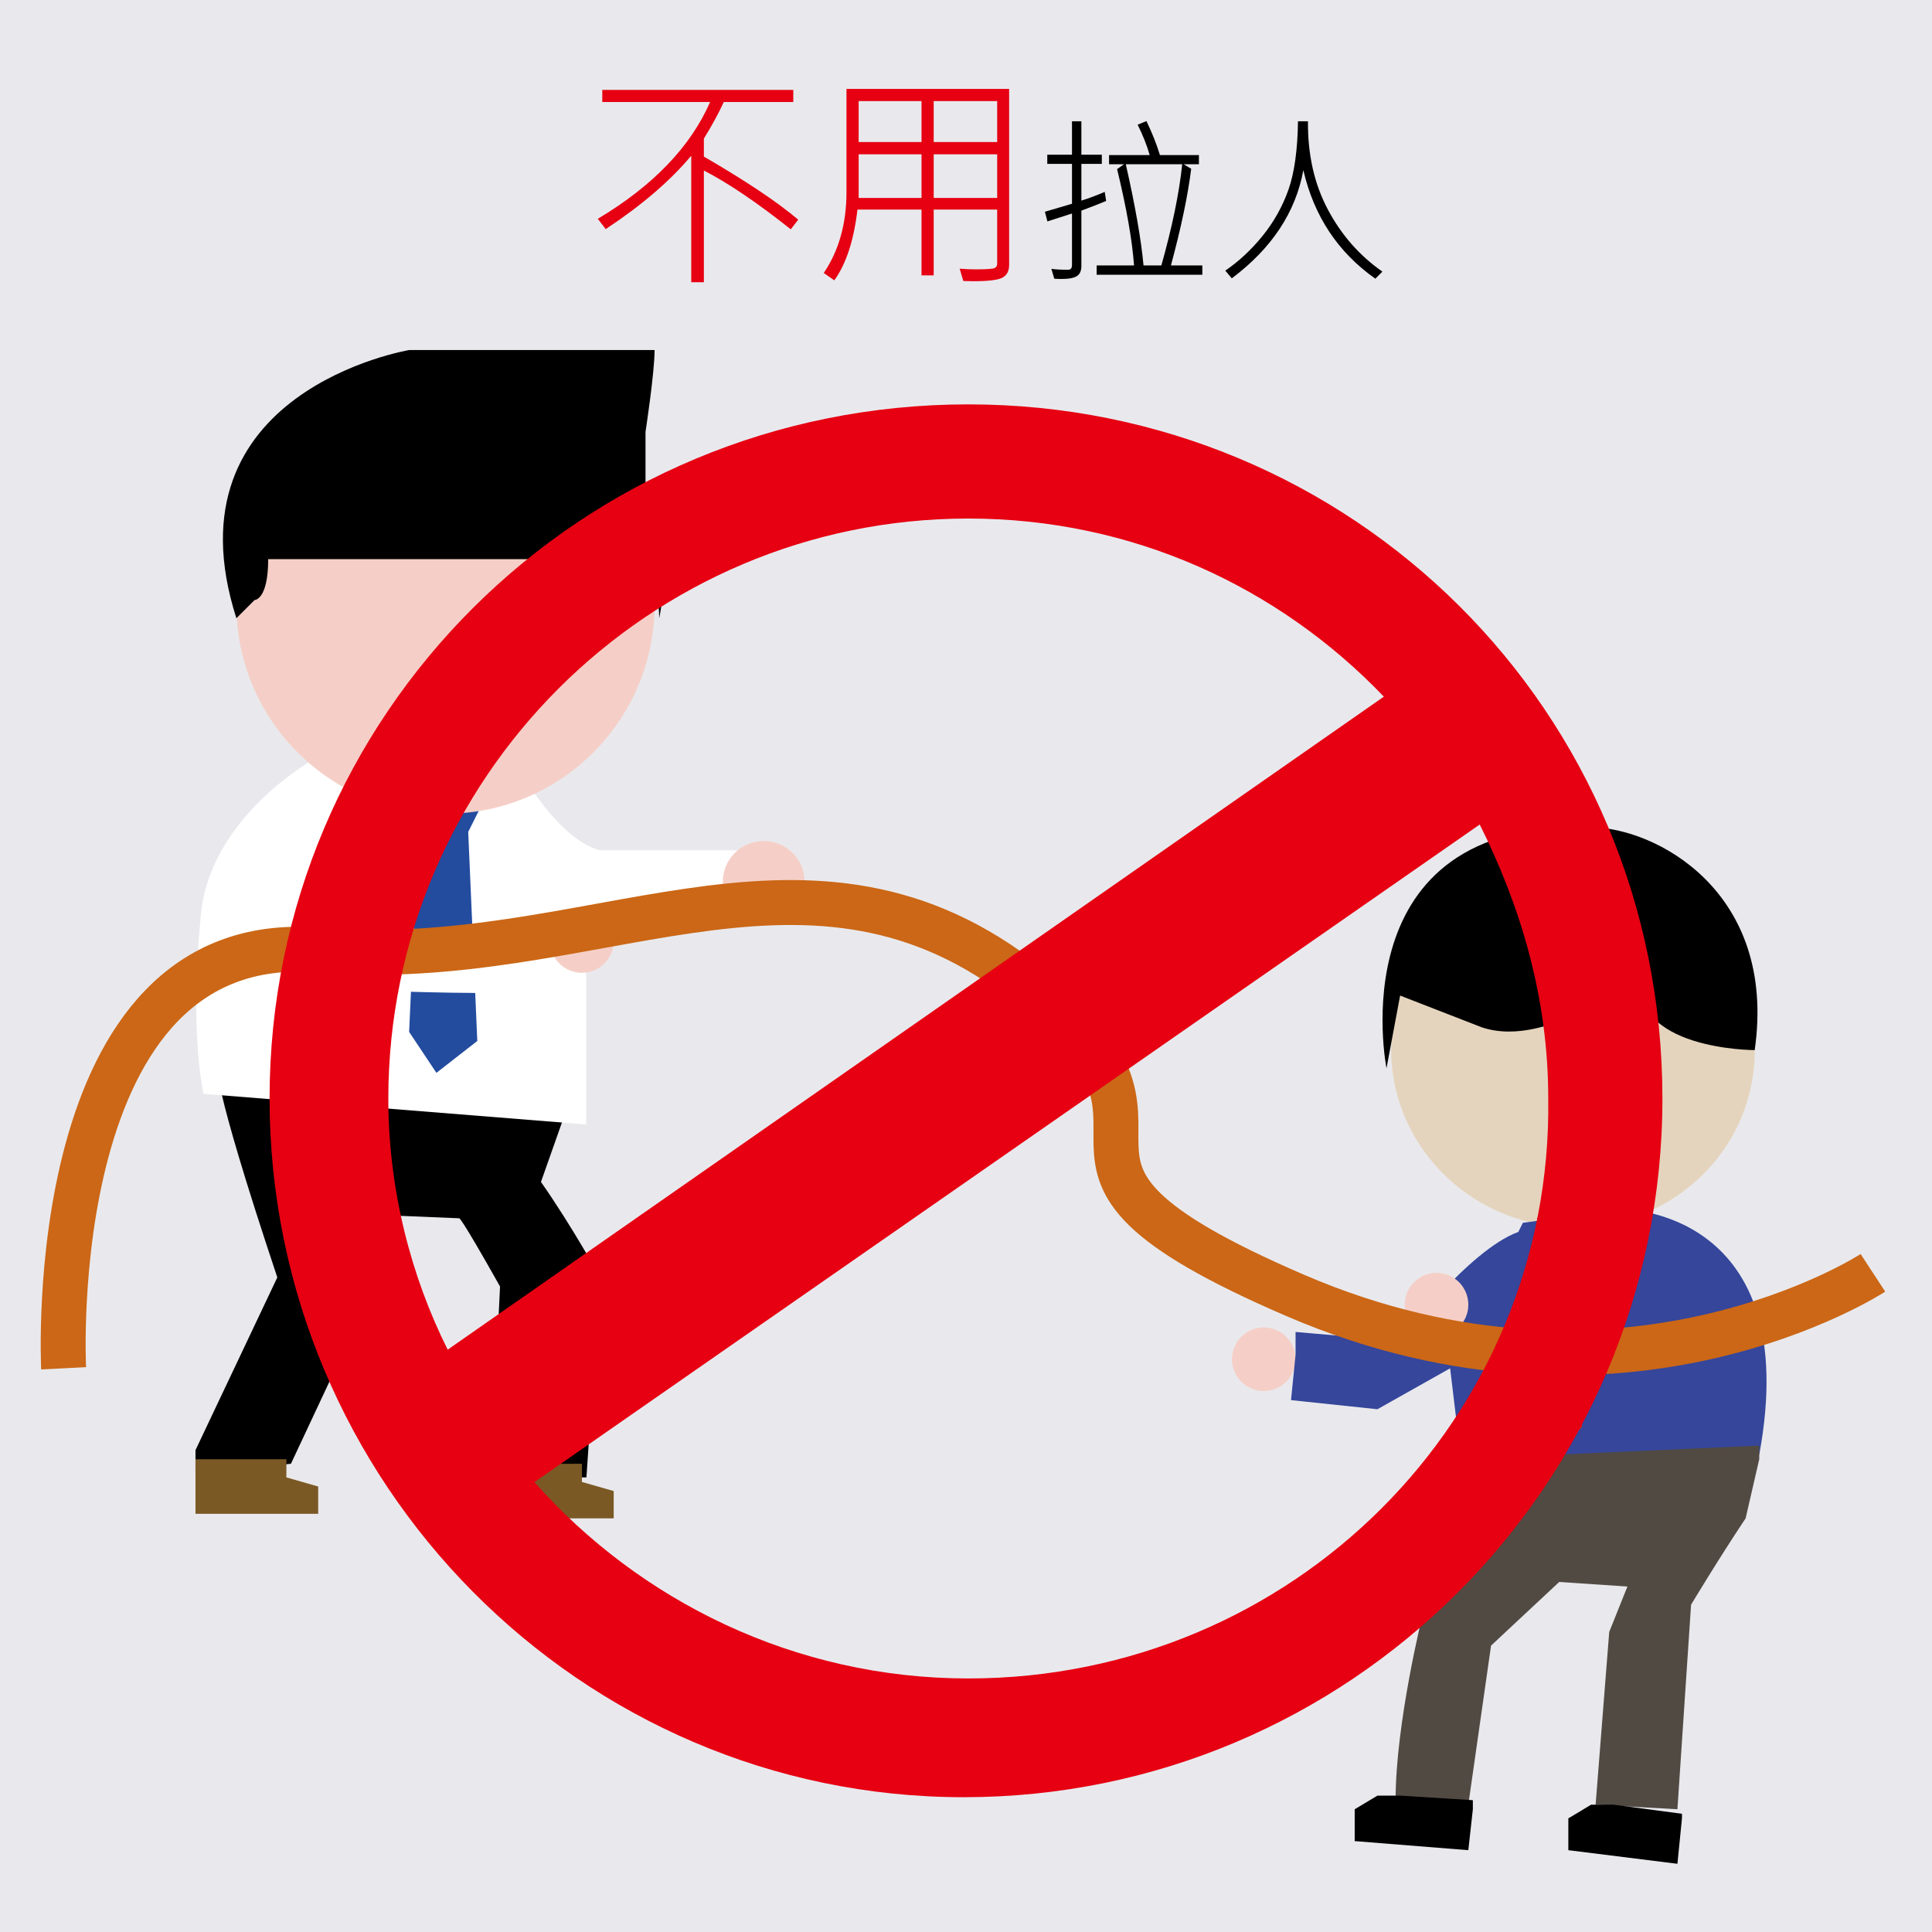 <svg width="43" height="43" viewBox="0 0 43 43" fill="none" xmlns="http://www.w3.org/2000/svg">
<path d="M43 0H0V43H43V0Z" fill="#E9E9ED"/>
<path d="M4.856 23.776C4.856 23.776 4.654 23.878 6.172 28.431L4.351 32.275V32.781L6.475 32.579L7.993 29.341C7.993 29.341 8.499 28.127 7.791 27.014L10.219 27.115C10.219 27.115 10.219 27.014 11.129 28.633L10.927 32.882H13.052L13.355 28.431C13.355 28.431 12.748 27.318 12.04 26.306L12.647 24.586V24.282L4.856 23.776Z" fill="black"/>
<path d="M7.285 17.301C7.285 17.301 5.059 18.515 4.958 20.539C4.755 22.562 4.958 23.878 4.958 23.878L12.546 24.485V20.235L16.289 20.033V19.426H13.355C13.355 19.426 12.546 19.426 11.534 18.009C11.433 17.807 9.106 18.718 7.285 17.301Z" fill="white" stroke="white" stroke-miterlimit="10"/>
<path d="M8.904 18.111L9.308 18.515L9.106 22.967L9.713 23.878L10.623 23.169L10.421 18.515L10.725 17.908C10.725 17.908 9.106 18.414 8.802 18.009C8.6 17.605 8.904 18.111 8.904 18.111Z" fill="#234C9F"/>
<path d="M6.981 19.122C6.981 19.122 5.666 19.224 6.678 20.337C7.689 21.449 8.6 22.056 8.6 22.056C8.6 22.056 11.231 22.158 12.242 22.056L12.748 21.652L12.242 20.64C12.242 20.64 10.219 21.449 9.106 20.64C7.993 19.831 6.981 19.122 6.981 19.122Z" fill="white"/>
<path d="M9.915 18.111C12.486 18.111 14.569 16.027 14.569 13.457C14.569 10.886 12.486 8.802 9.915 8.802C7.345 8.802 5.261 10.886 5.261 13.457C5.261 16.027 7.345 18.111 9.915 18.111Z" fill="#F5CFC7"/>
<path d="M12.951 21.652C13.342 21.652 13.659 21.335 13.659 20.944C13.659 20.552 13.342 20.235 12.951 20.235C12.559 20.235 12.242 20.552 12.242 20.944C12.242 21.335 12.559 21.652 12.951 21.652Z" fill="#F5CFC7"/>
<path d="M16.998 20.539C17.501 20.539 17.908 20.131 17.908 19.628C17.908 19.125 17.501 18.718 16.998 18.718C16.495 18.718 16.087 19.125 16.087 19.628C16.087 20.131 16.495 20.539 16.998 20.539Z" fill="#F5CFC7"/>
<path d="M5.261 13.76L5.666 13.355C5.666 13.355 5.969 13.355 5.969 12.445H11.838C11.838 12.445 13.254 12.242 13.659 11.129C13.659 11.129 14.671 12.344 14.671 13.76C14.671 13.76 15.075 11.939 14.367 10.826V9.612C14.367 9.612 14.569 8.296 14.569 7.791H9.106C9.106 7.791 3.642 8.701 5.261 13.76Z" fill="black"/>
<path d="M4.351 32.68V33.692H7.082V33.085L6.374 32.882V32.478H4.351V32.68Z" fill="#7B5925"/>
<path d="M10.927 32.882V33.793H13.659V33.186L12.951 32.983V32.579H10.927V32.882Z" fill="#7B5925"/>
<path d="M28.127 30.96C28.518 30.96 28.835 30.643 28.835 30.252C28.835 29.861 28.518 29.544 28.127 29.544C27.736 29.544 27.419 29.861 27.419 30.252C27.419 30.643 27.736 30.96 28.127 30.96Z" fill="#F5CFC7"/>
<path d="M34.688 27.304C36.916 27.485 38.866 25.872 39.042 23.7C39.219 21.528 37.557 19.62 35.329 19.438C33.101 19.257 31.152 20.871 30.975 23.043C30.798 25.215 32.461 27.123 34.688 27.304Z" fill="#E5D4BD"/>
<path d="M31.162 22.158L30.859 23.776C30.859 23.776 29.746 18.212 35.412 18.414C36.828 18.414 39.56 19.831 39.054 23.372C39.054 23.372 36.221 23.372 36.525 21.652C36.525 21.652 34.501 23.372 32.983 22.866L31.162 22.158Z" fill="black"/>
<path d="M36.12 26.913C36.12 26.913 40.167 26.913 39.155 32.377C39.155 32.377 35.614 32.983 32.68 32.983H32.579L32.275 30.454L30.657 31.365L28.734 31.162L28.835 30.151V29.645L31.162 29.847C31.162 29.847 32.68 27.823 33.793 27.419L33.894 27.216L36.12 26.913Z" fill="#35469B"/>
<path d="M34.198 27.115L34.501 27.318L33.894 31.466L34.501 32.275L35.209 31.769L35.412 27.419L35.816 27.014L34.198 27.115Z" fill="#C7251E"/>
<path d="M35.816 29.038L37.233 27.925C37.233 27.925 38.548 27.925 37.638 29.139C36.727 30.353 35.412 30.555 35.412 30.555L32.377 29.847L31.972 29.544L32.579 28.936L33.995 29.139C33.995 29.139 34.906 29.847 35.816 29.038Z" fill="#35469B"/>
<path d="M31.972 29.746C32.363 29.746 32.68 29.429 32.68 29.038C32.68 28.646 32.363 28.329 31.972 28.329C31.581 28.329 31.264 28.646 31.264 29.038C31.264 29.429 31.581 29.746 31.972 29.746Z" fill="#F5CFC7"/>
<path d="M32.579 33.085C32.579 33.085 32.377 33.591 33.085 34.501L31.668 35.918C31.668 35.918 31.061 38.346 31.061 40.066L32.68 40.167L33.186 36.626L34.703 35.209L36.221 35.311L35.816 36.322L35.513 40.167L37.334 40.268L37.638 35.715C37.638 35.715 38.245 34.703 38.852 33.793L39.155 32.478V32.174L32.377 32.478L32.579 33.085Z" fill="#514A43"/>
<path d="M32.781 40.268L32.68 41.179L30.151 40.977V40.471V40.268L30.657 39.965H31.162L32.781 40.066V40.268Z" fill="black"/>
<path d="M37.435 40.471L37.334 41.482L34.906 41.179V40.673V40.471L35.412 40.167H35.918L37.435 40.369V40.471Z" fill="black"/>
<path d="M1.416 30.454C1.416 30.454 0.911 20.64 7.082 21.146C13.153 21.652 17.807 18.111 22.663 21.753C27.52 25.395 21.551 25.699 28.835 28.835C36.12 31.972 41.685 28.329 41.685 28.329" stroke="#CB6716" stroke-miterlimit="10"/>
<path d="M21.551 9C12.912 9 6 15.912 6 24.449C6 32.987 12.912 40 21.449 40C29.987 40 37 33.089 37 24.449C37 15.81 30.088 9 21.551 9ZM21.551 11.541C25.21 11.541 28.462 13.066 30.8 15.505L9.964 30.039C9.151 28.413 8.643 26.482 8.643 24.449C8.643 17.334 14.436 11.541 21.551 11.541ZM21.551 37.357C17.689 37.357 14.233 35.63 11.895 32.987L32.934 18.351C33.849 20.18 34.459 22.213 34.459 24.449C34.561 31.564 28.767 37.357 21.551 37.357Z" fill="#E60012"/>
<path d="M17.766 4.889L17.6 5.104C16.852 4.51 16.208 4.074 15.666 3.795V6.281H15.385V3.466C14.913 4.029 14.278 4.573 13.481 5.099L13.305 4.87C14.532 4.137 15.366 3.271 15.805 2.27H13.405V2.001H17.656V2.27H16.11C15.99 2.528 15.842 2.8 15.666 3.085V3.485C16.599 4.026 17.299 4.494 17.766 4.889ZM22.46 5.895C22.46 6.03 22.412 6.125 22.314 6.178C22.218 6.232 22.001 6.259 21.662 6.259C21.586 6.259 21.512 6.257 21.44 6.254L21.359 5.98C21.483 5.99 21.604 5.995 21.721 5.995C21.958 5.995 22.097 5.985 22.136 5.966C22.175 5.946 22.194 5.915 22.194 5.871V4.665H20.781V6.129H20.51V4.665H19.084C19.004 5.35 18.832 5.875 18.569 6.239L18.334 6.076C18.671 5.578 18.84 4.977 18.84 4.274V1.979H22.46V5.895ZM22.194 3.161V2.25H20.781V3.161H22.194ZM20.51 3.161V2.25H19.111V3.161H20.51ZM22.194 4.406V3.434H20.781V4.406H22.194ZM20.51 4.406V3.434H19.111V4.406H20.51Z" fill="#E60012"/>
<path d="M26.76 6.115H24.408V5.908H25.24C25.199 5.346 25.073 4.631 24.863 3.764L25.016 3.656H24.684V3.451H25.588C25.528 3.239 25.439 3.014 25.32 2.775L25.516 2.695C25.646 2.966 25.746 3.218 25.816 3.451H26.684V3.656H26.344L26.512 3.756C26.44 4.342 26.29 5.059 26.061 5.908H26.76V6.115ZM26.312 3.656H25.057C25.268 4.587 25.399 5.338 25.451 5.908H25.848C26.091 5.045 26.246 4.294 26.312 3.656ZM24.619 4.473C24.515 4.518 24.331 4.59 24.068 4.688V5.92C24.068 6.025 24.036 6.1 23.971 6.143C23.906 6.187 23.79 6.209 23.625 6.209C23.57 6.209 23.517 6.207 23.465 6.203L23.4 5.984C23.499 5.997 23.623 6.004 23.771 6.004C23.83 6.004 23.859 5.969 23.859 5.9V4.752L23.312 4.928L23.256 4.713L23.859 4.535V3.648H23.309V3.443H23.859V2.699H24.068V3.443H24.523V3.648H24.068V4.465C24.231 4.414 24.404 4.35 24.588 4.271L24.619 4.473ZM30.768 6.045L30.611 6.203C29.779 5.617 29.245 4.812 29.008 3.787C28.838 4.722 28.308 5.525 27.416 6.195L27.271 6.023C27.575 5.816 27.852 5.557 28.104 5.246C28.355 4.935 28.546 4.592 28.678 4.219C28.809 3.844 28.88 3.337 28.889 2.699H29.111C29.104 3.438 29.251 4.092 29.553 4.662C29.855 5.231 30.26 5.692 30.768 6.045Z" fill="black"/>
</svg>
